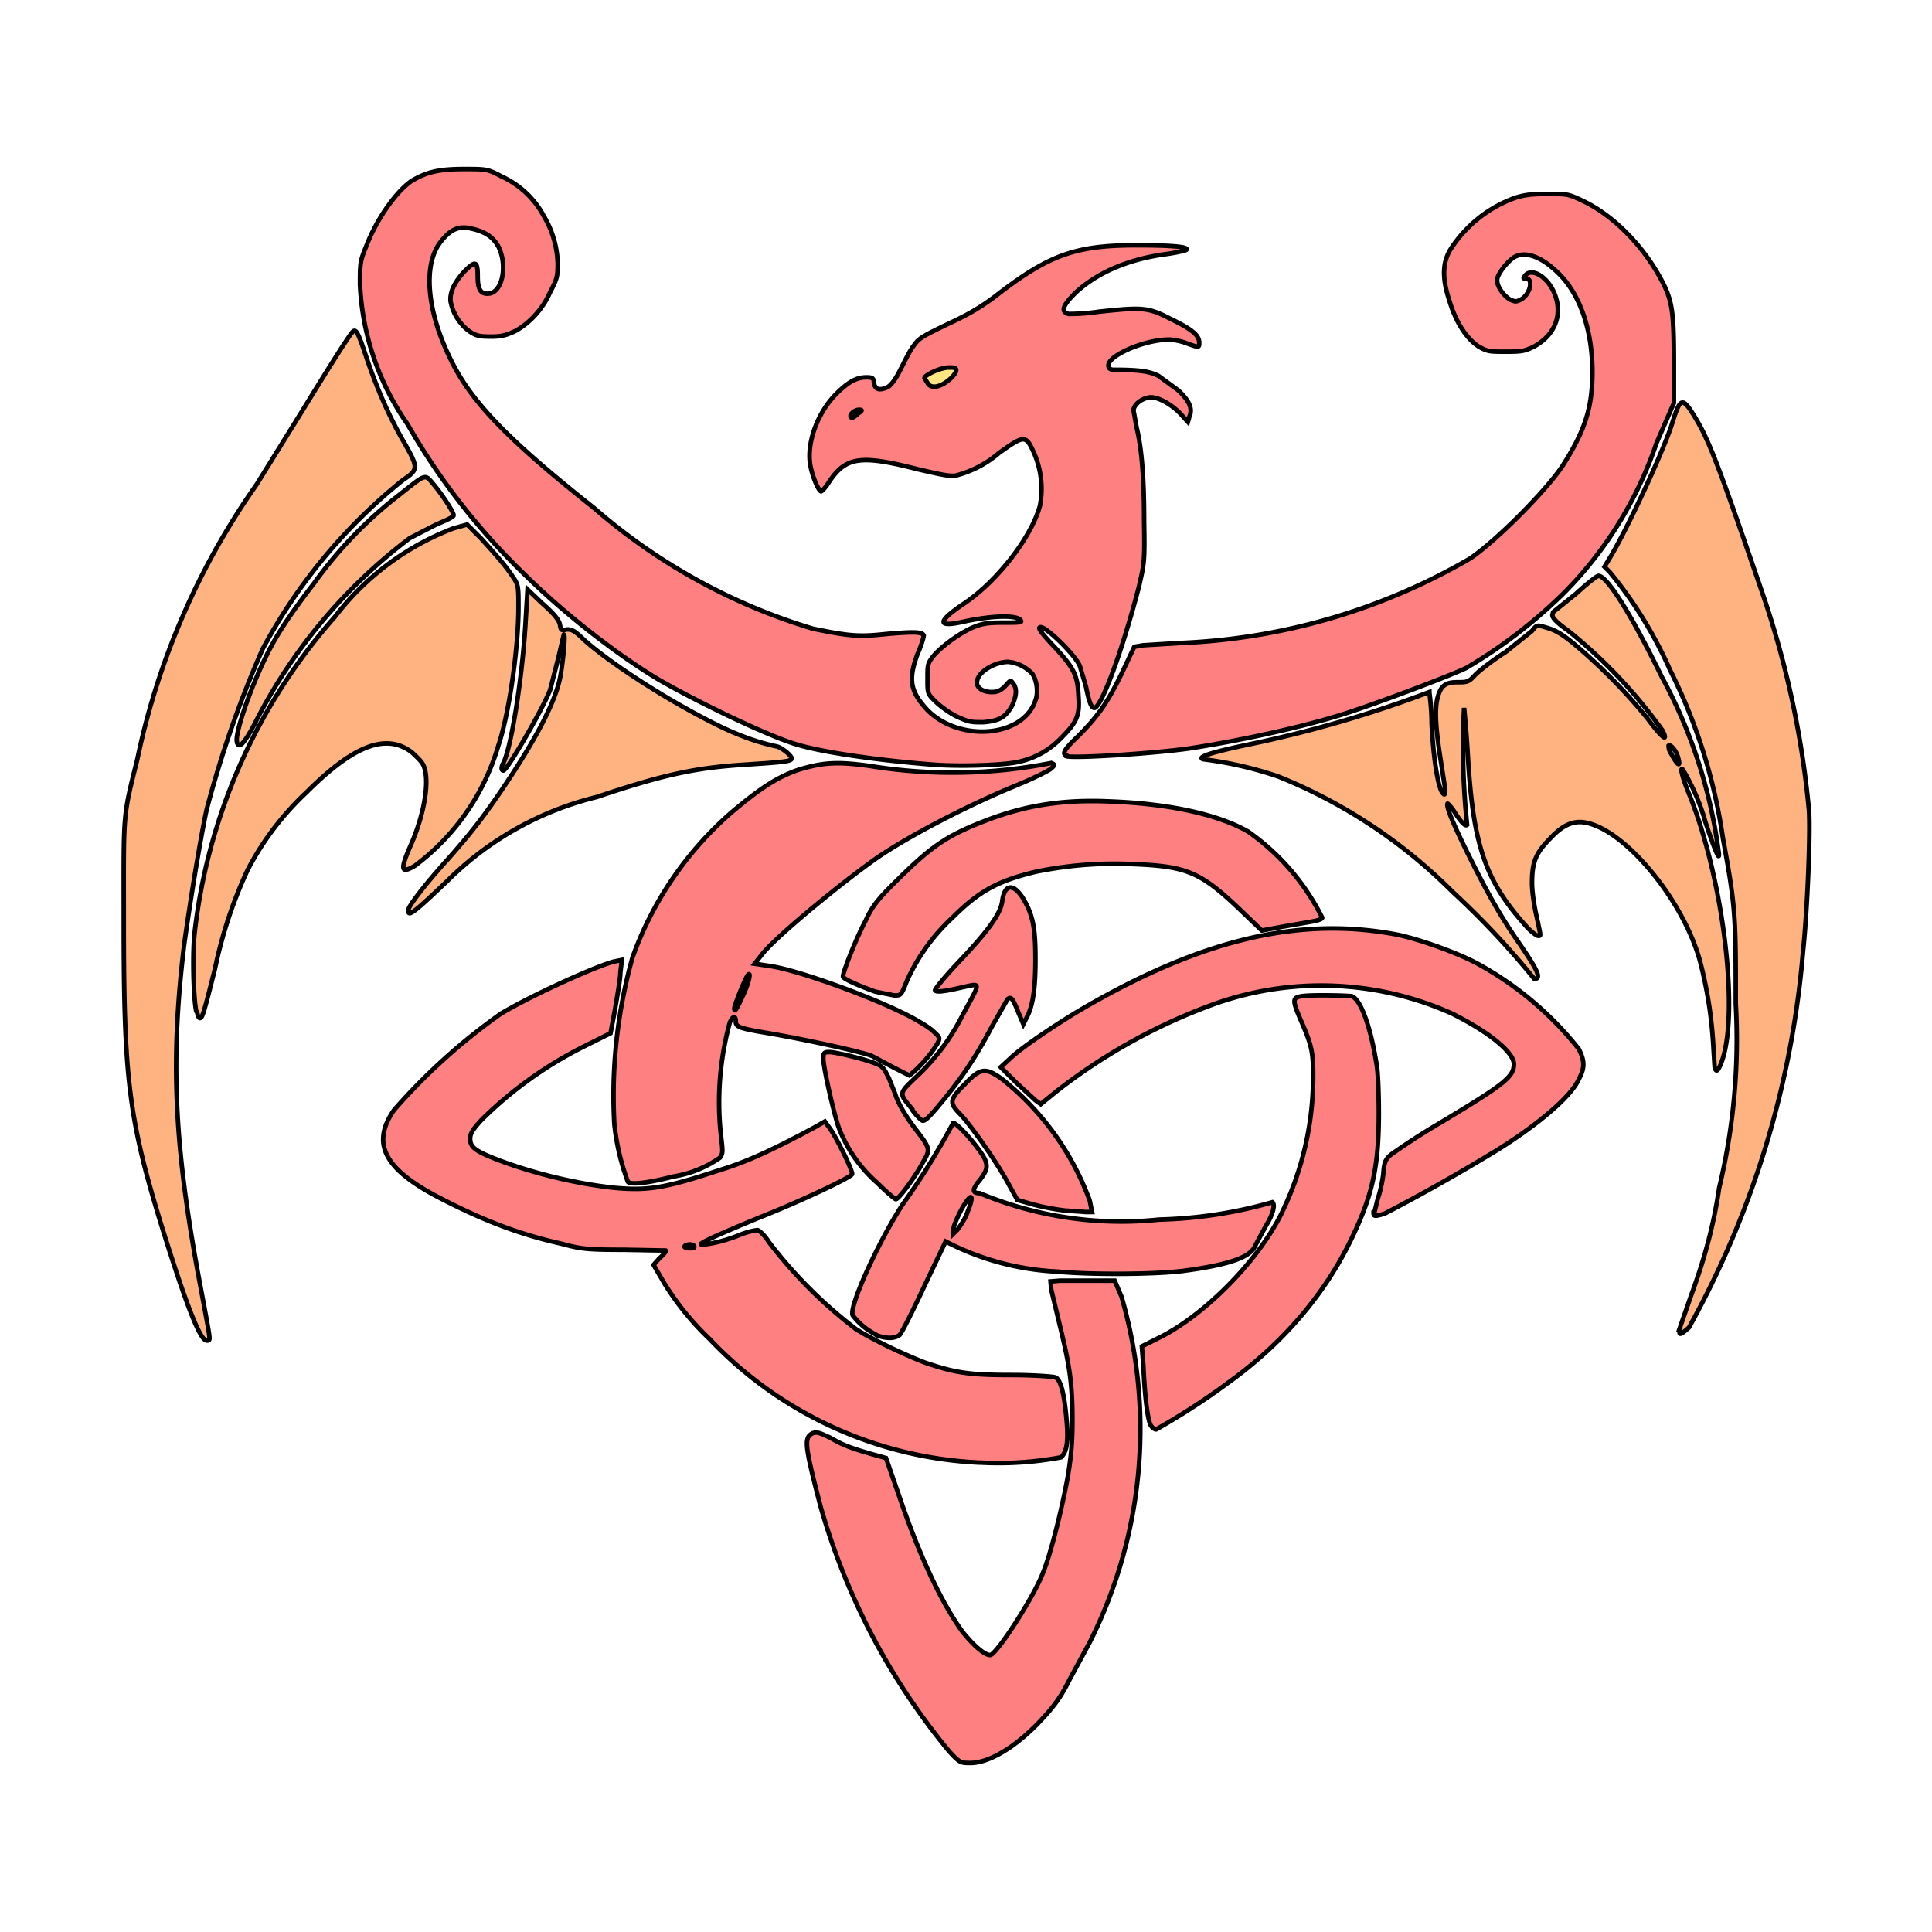 <svg xmlns="http://www.w3.org/2000/svg" viewBox="0 0 256 256"><path d="M123 50.7c-.4-.6.1-1.1 1.7-1.6 2.2-.6 2.5.2.5 1.3-1.2.7-1.7.8-2.2.3z" fill="#ffe680"/><path d="M123.4 101.3c-7.5-.6-15-1.7-18.3-2.8-4-1.3-12.9-5.6-17.9-8.5-5.5-3.3-12.3-8.6-17.5-13.7A89.3 89.3 0 0154 56.2a35 35 0 01-6.3-18.5c0-2.7 0-3.1.8-5 1.4-3.7 4-7.3 6-8.7 2-1.2 3.6-1.6 7-1.6 3 0 3.1 0 5 1a12 12 0 015.6 5.3 13 13 0 011.8 6.3c0 1.6-.1 2-1 3.7-1 2.3-2.8 4.2-4.7 5.2-1.1.5-1.7.7-3.1.7-1.6 0-2-.1-2.9-.7a6.4 6.4 0 01-2.5-4c-.1-1.2.5-2.5 1.9-4 1.4-1.4 1.7-1.3 1.7.7 0 1.8.4 2.4 1.5 2.3 1.8-.2 2.5-3.8 1.2-6.3-.7-1.2-1.7-1.9-3.5-2.3-1.6-.4-2.7 0-4 1.6-2.5 3-2 9.2 1.2 15.7 2.7 5.6 7.5 10.6 19 19.7a78.5 78.5 0 0029 16c4.9 1 6.1 1.1 9.8.7 3.5-.3 4.7-.3 4.9.2 0 .2-.3 1.3-.8 2.4-1.3 3.5-1 5 1.3 7.5 4.3 4.3 12.7 3.6 14.3-1.3.4-1 .2-2.6-.4-3.5a5 5 0 00-3.2-1.6c-1.7 0-3.8 1.2-4.1 2.4-.3.9.6 1.6 1.9 1.6.8 0 1.2-.2 1.8-.8.7-.8.7-.8 1-.4.6.7.5 1.7-.1 3-.9 1.6-1.7 2-3.8 2.2-1.6 0-1.9 0-3.6-.8-1-.5-2.2-1.4-2.8-2-1-1-1-1-1-3 0-1.8 0-2 .8-3 1.1-1.3 3.6-3.1 5.3-3.8 1.2-.5 2-.6 4-.6 1.6 0 2.4 0 2.3-.2-.2-.8-3.4-.8-7.3 0-3.8.9-4 .2-.3-2.3 4.5-3 9-8.9 10.1-13a12 12 0 00-1.4-8.2c-.7-1-1.2-.8-4 1.2a14.2 14.2 0 01-5.7 3c-.7.2-2.4-.2-5-.8-7.8-2-9.7-1.7-12 1.9-.4.6-.8 1-.9 1-.3 0-1.1-1.8-1.4-3.3-.6-3 .9-7.1 3.4-9.6 1.6-1.6 2.7-2.2 4-2.2.8 0 1 .1 1 .8.2.8.7 1 1.8.5.4-.2 1-.9 1.7-2.3.6-1.2 1.3-2.6 1.7-3.1.8-1.1.9-1.2 5.3-3.3 2.1-1 3.9-2 6.3-3.9 6.6-5 10.1-6.2 18-6.2 4.5 0 7 .2 6.6.6-.1.1-1.4.4-2.9.6-5 .7-9 2.5-11.8 5.1-1.7 1.7-2 2.5-.9 2.8.3 0 2.1 0 4-.3 5.7-.6 6.5-.6 9.4.9 2.9 1.4 3.9 2.2 3.9 3.2 0 .7 0 .7-1.9 0-.6-.2-1.5-.4-2.1-.4-3.4 0-8.5 2.3-8 3.6 0 .2.3.4.6.4 3.5 0 4.8.2 6 .8l2.6 1.9c1.4 1.3 2 2.4 1.5 3.5l-.2.7-1.1-1.2c-1.3-1.3-3.2-2.3-4.2-2-1 .2-1.9 1-1.9 1.7l.4 2.2c.7 2.9 1 6.8 1 12.5.1 5.5 0 5.6-.7 8.7-2.3 8.8-5 16-5.9 16-.4 0-.7-.8-1.1-2.8l-.8-2.7c-.5-1.4-4.4-5.2-5.2-5.2-.5 0 0 .7 1.8 2.6 2.6 2.8 3.1 3.8 3.2 6.5.2 2.7-.2 3.5-2.5 5.8a11 11 0 01-5.7 3c-2 .4-7.6.6-11.3.3zm-9.7-46.5c.6-.4.6-.5.1-.5s-1.1.5-1.1.8c0 .4.4.3 1-.3zm12.1-4.5c.5-.4.9-1 .9-1.2 0-.4-.2-.4-1-.4-1.1 0-3.2 1-3.2 1.4l.5.8c.5.6 1.6.4 2.8-.6z" fill="#ff8080" stroke="#000" stroke-linecap="square" stroke-width=".6"/><path d="M141.3 100.1c-.6-.2-.3-.8 1.5-2.5 2.6-2.6 3.9-4.4 5.8-8.3l1.7-3.6 1.2-.2 4.9-.3A83.1 83.1 0 00194.8 74c3.4-2.3 9.9-8.8 12.2-12.2 3-4.7 4-7.7 4-12.5 0-5.5-1.6-10.2-4.4-13-2.3-2.3-4.5-3.1-6-2.2-.9.6-2 2-2.2 2.8-.2.8.7 2.2 1.7 2.8.7.3.8.3 1.4 0 1.3-.7 1.7-2.8.7-2.8-.4 0-.4 0-.1-.4.8-1 2.7 0 3.7 2 1.4 2.9.4 5.8-2.5 7.4-1.2.6-1.6.7-3.7.7-2.2 0-2.5 0-3.7-.7-1.5-1-2.9-3-3.8-5.9-1-3-1-5 0-6.8a17 17 0 018.7-7c1.3-.4 2.2-.5 4.3-.5 2.7 0 2.7 0 4.8 1 4.3 2.1 8.4 6.5 10.7 11.3 1 2.2 1.2 3.8 1.2 10v5.4l-2.3 5.3a51.7 51.7 0 01-12.2 19.8 66.3 66.3 0 01-13 10c-2 1-13.4 5.3-17.2 6.4-5.6 1.7-13.7 3.4-19.7 4.3-5.2.7-15.2 1.3-16.1 1z" fill="#ff8080" stroke="#000" stroke-linecap="square" stroke-width=".6"/><g fill="#ffb380" stroke="#000" stroke-linecap="square" stroke-width=".6"><path d="M222.5 176.2l1.6-4.6c1.8-4.9 3-9.4 3.7-14.2A84.2 84.2 0 00230 133c0-11.5 0-12.7-1.7-21.9a72.6 72.6 0 00-7-22.3 56 56 0 00-8-13l-.7-.7.9-1.5c2.3-3.9 7-14 8.1-17.6 1-3.2 1.3-3.4 2.7-1.2 2 3.2 3 5.6 9.3 24a124 124 0 016.1 28.6c.2 3-.2 13.2-.8 18.8a123.8 123.8 0 01-15.1 49.7c-1.1 1-1.4 1.1-1.2.3z"/><path d="M227.2 141.4l-.2-3.2a57 57 0 00-1.6-10.3c-2-8.2-9.9-17.9-15.3-18.9-1.6-.3-3 .3-4.6 2-2 2-2.5 3.2-2.5 6 0 1.2.3 3.1.6 4.4.6 2.8.6 2.6.2 2.6-.2 0-1-.6-1.6-1.3-5.4-6-7-10.7-7.7-22.5a153 153 0 00-.5-6.4 97.3 97.3 0 00.4 15.5c-.2.2-.7-.2-1.6-1.6-.5-.8-1-1.3-1-1.2-.2.5 1.1 3.5 3.9 9 1.9 3.7 3.4 6.3 5.4 9.2 2.7 3.9 3.2 5 2.2 5a110.8 110.8 0 00-10.9-11.6 69 69 0 00-23-15.2 50.4 50.4 0 00-10-2.3c-.8-.3 1.1-.9 5.8-1.9a159.2 159.2 0 0024.2-7c0 .2.3 2 .3 4.2.2 4.2.8 8.3 1.4 9.1.3.4.4.4.4-.4l-.7-4.5c-.6-4-.7-6.2-.3-7.7.4-1.5 1-2 2.6-2 1.3 0 1.5 0 2.4-1 .6-.6 2.4-2 4-3l3.5-2.8c.6-.8.7-.8 1.7-.5 1.5.4 2.5 1 4.9 3.1a74 74 0 018.7 9c2 2.7 2.8 3.2 2 1.6a66.7 66.7 0 00-12.6-13.3c-1.4-1-2-1.6-2-2l.1-.4 3-2.4c1.4-1.3 2.8-2.4 3-2.4 1.1 0 4.2 4.8 8.4 13.4a66.4 66.4 0 017.5 23c.3 1.8-.4.2-1.7-3.7a28.8 28.8 0 00-3-7c-.4-.4-.2.6.6 2.7 4.6 10.9 6.9 29 4.6 35.8-.5 1.4-.8 1.7-1 .9zm-4.9-41.2c-.3-.9-1-1.6-1.2-1.4 0 .1 0 .6.3 1 .9 1.7 1.4 2 .9.4zM54.1 120.6c0-.5 2.2-3.4 5.2-6.7 3.1-3.5 4.9-5.8 7.7-10 4-6 6.3-10.4 7.1-13.6.4-1.5.9-6.4.6-6.2l-.7 3-1.1 4.3c-1 2.6-5.7 10.7-6.2 10.7-.3 0-.3-.5 0-1 1-2 2.4-10.5 2.9-18l.3-5 2 1.9c1.6 1.4 2.2 2.2 2.3 2.8.1.7.2.8.9.6.6 0 1 .1 2.2 1.3 3.3 3 10.8 7.9 17.4 11.2 3.2 1.6 5.8 2.5 8.2 3 .6.1 2 1.2 2 1.6 0 .4-1.4.5-5.9.8-6.7.4-11 1.3-19.9 4.3a42.3 42.3 0 00-19.8 11.1c-4.4 4.2-5.2 4.8-5.2 4z"/><path d="M26 134c-.4-2-.5-8-.2-10.5a76.2 76.2 0 0118.6-41.8A35.8 35.8 0 0160.1 70l1.8-.5 1.8 1.8c2.1 2.3 3.4 3.8 4.3 5.2.7 1 .7 1.3.7 4 0 5.2-1.2 14-2.7 18.4A30.5 30.5 0 0155 114.7c-2 1.2-2 .5-.4-3.1 1.8-4.3 2.4-8.7 1.4-10.4-.3-.5-1-1.1-1.4-1.5-3.4-2.6-7.7-1-14 5.3a38 38 0 00-7.8 10.3 59.7 59.7 0 00-4.3 13c-1.5 6-1.7 6.6-2 6.6-.2 0-.3-.4-.4-.8z"/><path d="M31.4 98.3c-.3-.9 1.5-6.4 3.6-10.8 1.4-3 3.2-5.8 6.6-10.2A56 56 0 0153 65.5c3.4-2.7 3.3-2.7 4.3-1.5 1.3 1.5 2.9 4 2.8 4.3 0 .2-1.1.7-2.3 1.2l-3.5 1.8A70.7 70.7 0 0033.7 96c-1.4 2.6-2 3.2-2.3 2.4z"/><path d="M27 177.4c-1-1.1-2.8-6-5.6-15-4.3-14-5-19.4-5-40 0-14.9-.2-13.8 1.8-21.8A97.9 97.9 0 0134 64.2l6.2-10c4.3-7 6.3-10.1 6.6-10.3.4-.3.7.3 1.7 3.3 1.4 4.2 3 7.8 4.8 11 2.2 3.8 2.2 4 .1 5.4A72.6 72.6 0 0034.8 86a143 143 0 00-7.4 21.2c-.8 3.6-2.2 12.2-3 18-1.8 15-1.4 26.1 2 44.4 1.5 8 1.5 7.9 1.2 8-.1.1-.4 0-.6-.2z"/></g><g fill="#ff8080" stroke="#000" stroke-linecap="square" stroke-width=".6"><path d="M152.5 188.9c-.4-.6-.8-3.6-1-8l-.2-2.5 2.6-1.3c5.8-3 12.6-9.8 15.8-16.1a41.3 41.3 0 004.3-18.7c0-2.8-.2-3.8-1.5-6.8s-1.3-3.3 0-3.5c1.2-.2 5.8-.1 6.6 0 1.2.4 2.5 4 3.3 9 .2 1 .3 4 .3 6.5 0 7-.8 10.8-3.6 16.6-3.5 7.3-9 13.8-16.2 19a92 92 0 01-9.7 6.3c-.2 0-.5-.2-.7-.5zM116 131.4c-2-.7-4.3-1.7-4.3-2 0-.7 1.9-5.4 3-7.4.8-1.8 1.6-2.8 3.5-4.7 5-5 7-6.5 12.5-8.6 5.2-2 10.2-2.8 16.5-2.5 7.7.3 14.2 1.7 18.2 4a30.5 30.5 0 019.8 11.4c0 .2-.7.4-1.3.5l-4 .7-2.7.5-2.4-2.3c-5.7-5.5-7.4-6.2-14.7-6.5-4.8-.2-8.8.2-12.8 1-5 1.2-7.5 2.5-11.1 6.1a25.8 25.8 0 00-6 8.3c-.8 2-.8 2-1.7 2l-2.5-.5zM116.2 156.7a18.4 18.4 0 01-5.1-7.4c-.7-2.1-2-7.9-2-9 0-.8.1-.9.8-.9.8 0 5 1 6.3 1.6.8.3 1 .7 1.6 1.9l.8 2c.4 1.3 1.4 3 2.7 4.7 2 2.6 2 2.7 1 4.4-1 1.9-3.2 4.9-3.6 4.9-.1 0-1.3-1-2.5-2.2z"/><path d="M116 176.8a8.8 8.8 0 01-3-2.5c-.6-1 3.4-9.8 6.6-14.7a96.9 96.9 0 006.7-10.8c.6 0 3.6 3.5 4.2 4.8.4 1 .3 1.5-.7 2.8-1 1.2-1 1.7 0 1.7a48.7 48.7 0 0023.8 3.5 59.6 59.6 0 0015-2.3c.4.3.1 1.6-.9 3.2l-1.4 2.6c-.6 1.5-3.5 2.5-9.5 3.3-4 .5-12.7.5-16.6.1a35.7 35.7 0 01-14.9-4l-2.9 6.1c-1.5 3.2-2.9 6-3.2 6.3-.7.5-1.8.5-3.1 0zm12.2-16.2c.7-1.7.7-2.5 0-1.6-.8 1-1.9 3.4-1.9 4v.5l.6-.6c.3-.4 1-1.4 1.3-2.3zM182.1 160.7l.5-2c.3-.8.6-2.3.7-3.2.1-1.5.3-1.9 1-2.5a90 90 0 016.5-4.2c8.5-5.1 9.8-6.1 9.8-7.8 0-1.6-3.4-4.3-8.2-6.7A42.3 42.3 0 00161 133a76 76 0 00-21 11.6l-2.1 1.7-.7-.5-2.6-2.4-2-2 1.2-1.1c1.4-1.4 6.7-5 10.6-7.2 15.6-8.9 28.4-11.7 41-9.2 3.1.7 7.8 2.4 10.4 3.8a44 44 0 0113.4 11.3c.8 1.6.8 2.5 0 4-1 2.3-5.5 6.1-11 9.5a254 254 0 01-14.7 8.3c-1.3.4-1.5.4-1.5-.1z"/><path d="M125.8 232.1a89.2 89.2 0 01-17.1-32.6c-2.1-8.1-2.2-9-1-9.6.6-.2 1 0 2.3.6 1.7 1 2.8 1.4 5.6 2.2l1.8.5 1.7 4.9c2.7 8 5.7 14.4 8.5 18.2 1.3 1.6 2.8 3 3.6 3 .8 0 5.8-7.7 7-10.9 1-2.4 2.5-8.4 3.3-12.8.4-2.5.6-4.2.6-7.4 0-5-.4-7.3-1.6-12.3l-1.2-5-.1-1.1 1.2-.1h7.3l.9 2.1a62.9 62.9 0 01-4.2 45.8l-2.7 5c-1.1 2.2-2 3.5-4.1 5.7-3.2 3.3-6.6 5.3-9 5.3-1.3 0-1.4 0-2.8-1.5zM141.1 160.4a32 32 0 01-4.2-.8l-2.1-.6-1.1-2c-1.6-3-5-7.8-6.4-9.3-1.6-1.6-1.5-2 .6-4.1 2-2.1 2.7-2.2 4.9-.6a36.7 36.7 0 0111.6 16.1l.3 1.5h-.8l-2.8-.2zM83.2 156.6a31 31 0 01-1.8-7.7 68 68 0 012.4-22 46 46 0 0113.3-19.4c3.6-3 5.8-4.5 8.7-5.5 3.3-1 5.2-1.1 9.5-.5a68.1 68.1 0 0024-.4c.5.2.5.3-.1.8-.4.3-2.4 1.3-4.6 2.2-6.6 2.7-15 7.1-19 10-5 3.6-12.7 10-14.5 12.2l-1.1 1.4 2 .3c3.6.5 13.3 4 18.2 6.5 1.2.6 2.7 1.5 3.3 2 1.1 1 1.1 1 .7 1.8a17 17 0 01-3.7 4.2l-2-1-3-1.6c-1.6-.6-9-2.2-13.7-3-3.6-.6-4.3-.8-4.3-1.5 0-.9-.4-.8-.8.1a40.2 40.2 0 00-1.2 14.7c.3 2.5.3 2.6-.1 3.2a15 15 0 01-6.2 2.5c-3.5.9-5.6 1.1-6 .7zM98.4 132c.8-1.6 1.2-3.4.7-2.8-.3.3-1.8 4-1.8 4.4 0 .6.3.2 1.1-1.6z"/><path d="M129.7 193.8A52.6 52.6 0 0194 177.4a36.8 36.8 0 01-6-7.4l-1.4-2.4.8-.9c.5-.4.9-.9.8-1l-5.5-.1c-4.9 0-5.7-.1-8.3-.8-5.4-1.2-10.2-3-16-6-7.4-3.8-9.3-7.2-6.2-11.7a79.8 79.8 0 0114.2-12.8c4-2.4 12.6-6.3 15-6.9l1-.2-.2 1.7c0 .8-.4 3-.7 4.8l-.6 3.2-3.2 1.6a52.7 52.7 0 00-13.9 9.9c-1.2 1.3-1.5 1.8-1.5 2.5 0 1.1.7 1.6 3.2 2.6 4.8 1.9 11 3.4 16 3.9 4.5.4 6.7 0 14-2.4 3.6-1.1 7.2-2.8 12.4-5.6l1.4-.8.5.7c.9 1.1 3.3 6 3.1 6.3-.3.5-6.9 3.6-12.2 5.7-6.3 2.6-8.4 3.6-7.7 3.6 1 0 3.2-.5 5.1-1.3 1-.4 2-.6 2.3-.6.3.1 1 .8 1.5 1.6a61 61 0 0011.5 11.5c2 1.3 6.6 3.5 9.3 4.5 3.9 1.3 5.7 1.6 11.3 1.6 3 0 5.5.2 5.8.3.7.2 1.2 2 1.5 5.4.3 3 .1 4.4-.7 5.2a44.8 44.8 0 01-10.7.7zM92 165.2c0-.2-.3-.3-.6-.3s-.7.1-.7.3c0 .1.3.2.7.2s.6 0 .6-.2zM120.9 147c-1.8-2.2-1.9-2 .5-4.3a29 29 0 006.2-8.3c2.4-4.4 2.4-4.1 0-3.6-2.5.6-3.6.7-3.7.4 0-.2 1.4-1.9 3.2-3.8 4-4.2 5.5-6.4 5.7-8 .3-2.3 1.5-2.4 2.8-.3 1.3 2.2 1.6 4 1.6 8 0 3.7-.3 6.2-1.2 7.8l-.4.8-.6-1.4c-.8-2-1-2.3-1.5-1.9l-2 3.5c-2 3.8-3.7 6.4-6.2 9.5-1.8 2.2-2.6 3.1-3 3.1-.2 0-.8-.6-1.4-1.4z"/></g></svg>